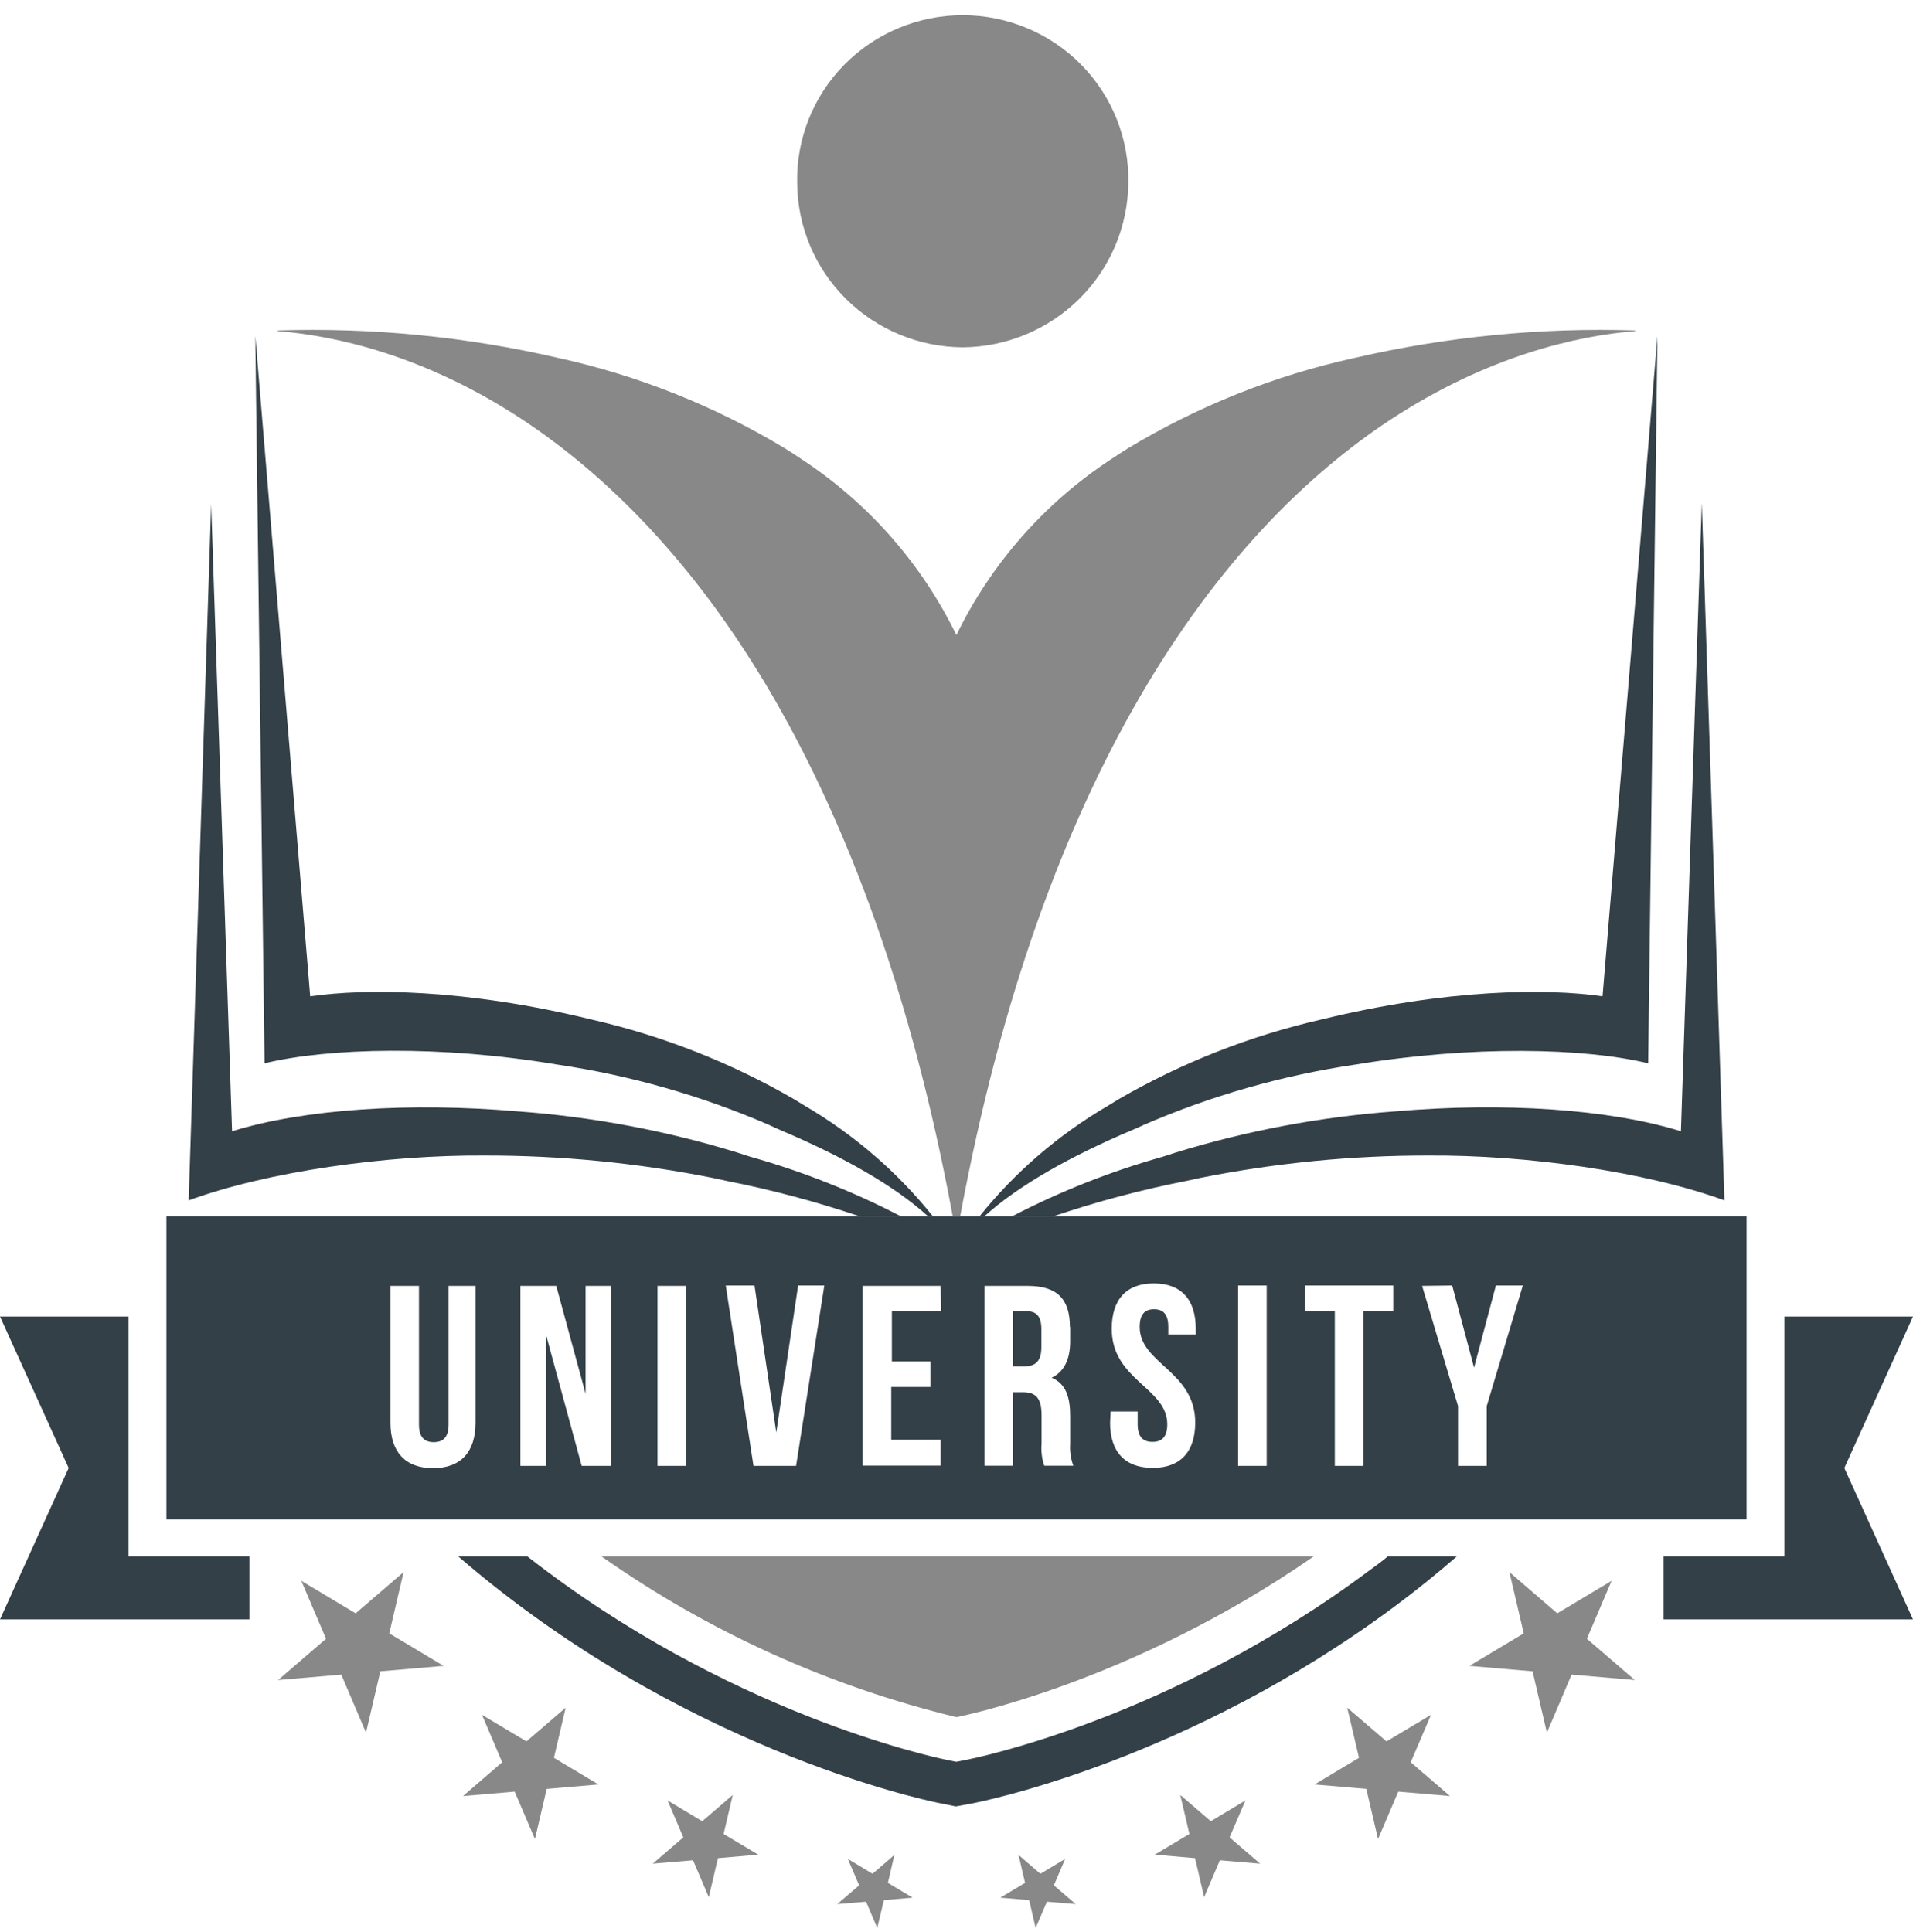 <svg width="100" height="101" viewBox="0 0 100 101" fill="none" xmlns="http://www.w3.org/2000/svg">
<g clip-path="url(#clip0_241_511)">
<path d="M84.245 82.641L81.404 84.341L78.902 82.184L79.652 85.388L76.812 87.088L80.112 87.371L80.862 90.579L82.154 87.544L85.459 87.828L82.953 85.671L84.245 82.641Z" fill="#888888"/>
<path d="M74.804 89.648L72.477 91.036L70.425 89.273L71.04 91.895L68.717 93.288L71.422 93.519L72.036 96.141L73.091 93.663L75.796 93.893L73.744 92.126L74.804 89.648Z" fill="#888888"/>
<path d="M65.103 94.124L63.293 95.209L61.696 93.836L62.175 95.877L60.365 96.957L62.47 97.14L62.944 99.181L63.767 97.251L65.872 97.428L64.275 96.055L65.103 94.124Z" fill="#888888"/>
<path d="M55.681 97.179L54.384 97.957L53.242 96.972L53.585 98.432L52.289 99.205L53.798 99.335L54.137 100.795L54.727 99.417L56.232 99.541L55.09 98.562L55.681 97.179Z" fill="#888888"/>
<path d="M21.098 82.184L18.591 84.341L15.751 82.641L17.043 85.671L14.536 87.828L17.841 87.544L19.133 90.579L19.883 87.371L23.188 87.088L20.348 85.388L21.098 82.184Z" fill="#888888"/>
<path d="M29.57 89.273L27.519 91.036L25.196 89.648L26.251 92.126L24.204 93.893L26.904 93.663L27.964 96.141L28.578 93.519L31.283 93.288L28.956 91.895L29.57 89.273Z" fill="#888888"/>
<path d="M38.304 93.836L36.708 95.209L34.898 94.124L35.72 96.055L34.123 97.428L36.228 97.251L37.051 99.181L37.53 97.14L39.635 96.957L37.825 95.877L38.304 93.836Z" fill="#888888"/>
<path d="M46.753 96.972L45.611 97.957L44.319 97.179L44.91 98.562L43.768 99.541L45.273 99.417L45.858 100.795L46.202 99.335L47.706 99.205L46.414 98.432L46.753 96.972Z" fill="#888888"/>
<path d="M68.668 81.368H31.448C37.04 85.305 43.334 88.155 49.995 89.768C49.995 89.768 59.063 88.034 68.668 81.368Z" fill="#888888"/>
<path d="M50.319 18.158C52.606 18.14 54.794 17.232 56.413 15.63C58.032 14.028 58.954 11.859 58.981 9.59C59.008 8.445 58.805 7.306 58.382 6.24C57.959 5.174 57.326 4.203 56.52 3.384C55.714 2.564 54.75 1.913 53.687 1.469C52.623 1.024 51.481 0.795 50.327 0.795C49.173 0.795 48.03 1.024 46.967 1.469C45.903 1.913 44.94 2.564 44.133 3.384C43.327 4.203 42.694 5.174 42.271 6.24C41.849 7.306 41.645 8.445 41.672 9.59C41.693 11.859 42.611 14.029 44.228 15.632C45.846 17.235 48.034 18.142 50.319 18.158Z" fill="#888888"/>
<path d="M14.517 17.275V17.308C17.521 17.553 22.177 18.557 27.306 21.933C31.661 24.815 36.316 29.359 40.438 36.471C44.309 43.171 47.668 52.028 49.797 63.559H50.198C52.332 52.032 55.676 43.171 59.562 36.471C63.684 29.359 68.325 24.81 72.694 21.933C77.823 18.572 82.478 17.553 85.479 17.308V17.275C80.541 17.117 75.604 17.602 70.793 18.716C66.603 19.637 62.596 21.239 58.933 23.456C58.637 23.643 58.342 23.831 58.052 24.027C54.584 26.31 51.801 29.48 49.995 33.201C48.187 29.48 45.402 26.311 41.934 24.027C41.648 23.831 41.353 23.643 41.058 23.456C37.394 21.24 33.387 19.638 29.198 18.716C24.388 17.602 19.453 17.117 14.517 17.275Z" fill="#888888"/>
<path d="M6.721 81.368V68.828H0L3.59 76.743L0 84.657H13.036V81.368H6.721Z" fill="#334048"/>
<path d="M100 68.828H93.274V81.368H86.964V84.657H100L96.41 76.743L100 68.828Z" fill="#334048"/>
<path d="M71.611 82.079C61.144 89.902 50.867 91.934 50.431 92.016L49.981 92.102L49.536 92.011C48.67 91.838 38.014 89.537 27.572 81.368H23.957C35.503 91.338 48.108 94.061 49.071 94.254L49.966 94.436L50.871 94.268C51.321 94.177 62.117 92.044 72.999 83.909C74.035 83.135 75.09 82.29 76.15 81.368H72.54C72.23 81.632 71.92 81.853 71.611 82.079Z" fill="#334048"/>
<path d="M53.678 68.549H52.956V71.431H53.542C54.099 71.431 54.437 71.191 54.437 70.432V69.505C54.442 68.847 54.205 68.549 53.678 68.549Z" fill="#334048"/>
<path d="M59.794 58.804C63.322 57.275 67.038 56.216 70.846 55.654C76.943 54.645 82.827 54.779 86.156 55.586L86.64 17.568L83.771 52.085C80.867 51.663 75.646 51.691 69.08 53.295C65.356 54.146 61.784 55.55 58.483 57.459C58.289 57.575 58.1 57.7 57.902 57.815C55.336 59.315 53.068 61.269 51.21 63.578H51.466C53.271 61.945 55.996 60.428 59.155 59.088C59.378 59.001 59.581 58.9 59.794 58.804Z" fill="#334048"/>
<path d="M88.957 26.342L87.869 59.14C84.109 57.973 78.564 57.613 72.946 58.098C69.043 58.382 65.186 59.105 61.448 60.255C61.226 60.327 61.003 60.404 60.781 60.471C58.061 61.236 55.428 62.278 52.922 63.578H55.085C57.353 62.812 59.67 62.196 62.019 61.734L62.731 61.58C66.657 60.797 70.653 60.404 74.659 60.408C79.802 60.375 85.977 61.234 90.143 62.752L88.962 26.342H88.957Z" fill="#334048"/>
<path d="M42.084 57.815L41.503 57.459C38.203 55.549 34.63 54.145 30.906 53.295C24.344 51.691 19.119 51.663 16.215 52.085L13.346 17.568L13.83 55.586C17.154 54.779 23.023 54.626 29.14 55.654C32.947 56.217 36.663 57.276 40.192 58.804C40.4 58.9 40.608 59.001 40.816 59.088C43.981 60.428 46.705 61.945 48.505 63.578H48.761C46.908 61.269 44.645 59.316 42.084 57.815Z" fill="#334048"/>
<path d="M25.337 60.408C29.343 60.404 33.341 60.797 37.269 61.58L37.98 61.734C40.329 62.197 42.643 62.813 44.91 63.578H47.078C44.572 62.278 41.939 61.236 39.219 60.471C38.992 60.404 38.774 60.327 38.551 60.255C34.814 59.106 30.957 58.382 27.054 58.098C21.436 57.618 15.891 57.973 12.131 59.14L11.038 26.342L9.862 62.752C14.018 61.234 20.198 60.375 25.337 60.408Z" fill="#334048"/>
<path d="M52.923 63.578H8.7V79.427H91.3V63.578H52.923ZM24.857 74.38C24.857 75.893 24.098 76.752 22.636 76.752C21.175 76.752 20.41 75.893 20.41 74.38V67.224H21.901V74.476C21.901 75.148 22.201 75.393 22.675 75.393C23.149 75.393 23.449 75.148 23.449 74.476V67.224H24.857V74.38ZM31.956 76.632H30.407L28.549 69.803V76.632H27.204V67.224H29.077L30.611 72.867V67.224H31.941L31.956 76.632ZM35.875 76.632H34.37V67.224H35.861L35.875 76.632ZM41.614 76.632H39.388L37.937 67.204H39.441L40.579 74.889L41.721 67.204H43.09L41.614 76.632ZM49.202 68.549H46.622V71.176H48.635V72.507H46.589V75.268H49.168V76.618H45.093V67.224H49.168L49.202 68.549ZM75.912 67.204L77.054 71.498L78.196 67.204H79.604L77.717 73.506V76.632H76.217V73.506L74.339 67.224L75.912 67.204ZM68.223 67.204H72.83V68.549H71.272V76.632H69.776V68.549H68.218L68.223 67.204ZM64.72 67.204H66.215V76.632H64.72V67.204ZM58.057 73.789H59.47V74.461C59.47 75.134 59.77 75.379 60.244 75.379C60.718 75.379 61.018 75.134 61.018 74.461C61.018 72.54 58.115 72.161 58.115 69.466C58.115 67.958 58.86 67.094 60.312 67.094C61.763 67.094 62.508 67.958 62.508 69.466V69.759H61.071V69.37C61.071 68.698 60.8 68.444 60.326 68.444C59.852 68.444 59.576 68.698 59.576 69.37C59.576 71.291 62.479 71.676 62.479 74.37C62.479 75.878 61.72 76.738 60.254 76.738C58.787 76.738 58.028 75.878 58.028 74.37L58.057 73.789ZM55.942 69.37V70.105C55.942 71.066 55.632 71.709 54.974 72.026C55.724 72.334 55.942 73.049 55.942 74.034V75.475C55.915 75.865 55.971 76.256 56.107 76.623H54.587C54.461 76.25 54.414 75.856 54.447 75.465V73.981C54.447 73.107 54.152 72.78 53.479 72.78H52.961V76.623H51.466V67.224H53.721C55.265 67.224 55.928 67.915 55.928 69.37H55.942Z" fill="#334048"/>
</g>
<defs>
<clipPath id="clip0_241_511">
<rect width="100" height="100" fill="white" transform="translate(0 0.795)"/>
</clipPath>
</defs>
</svg>

